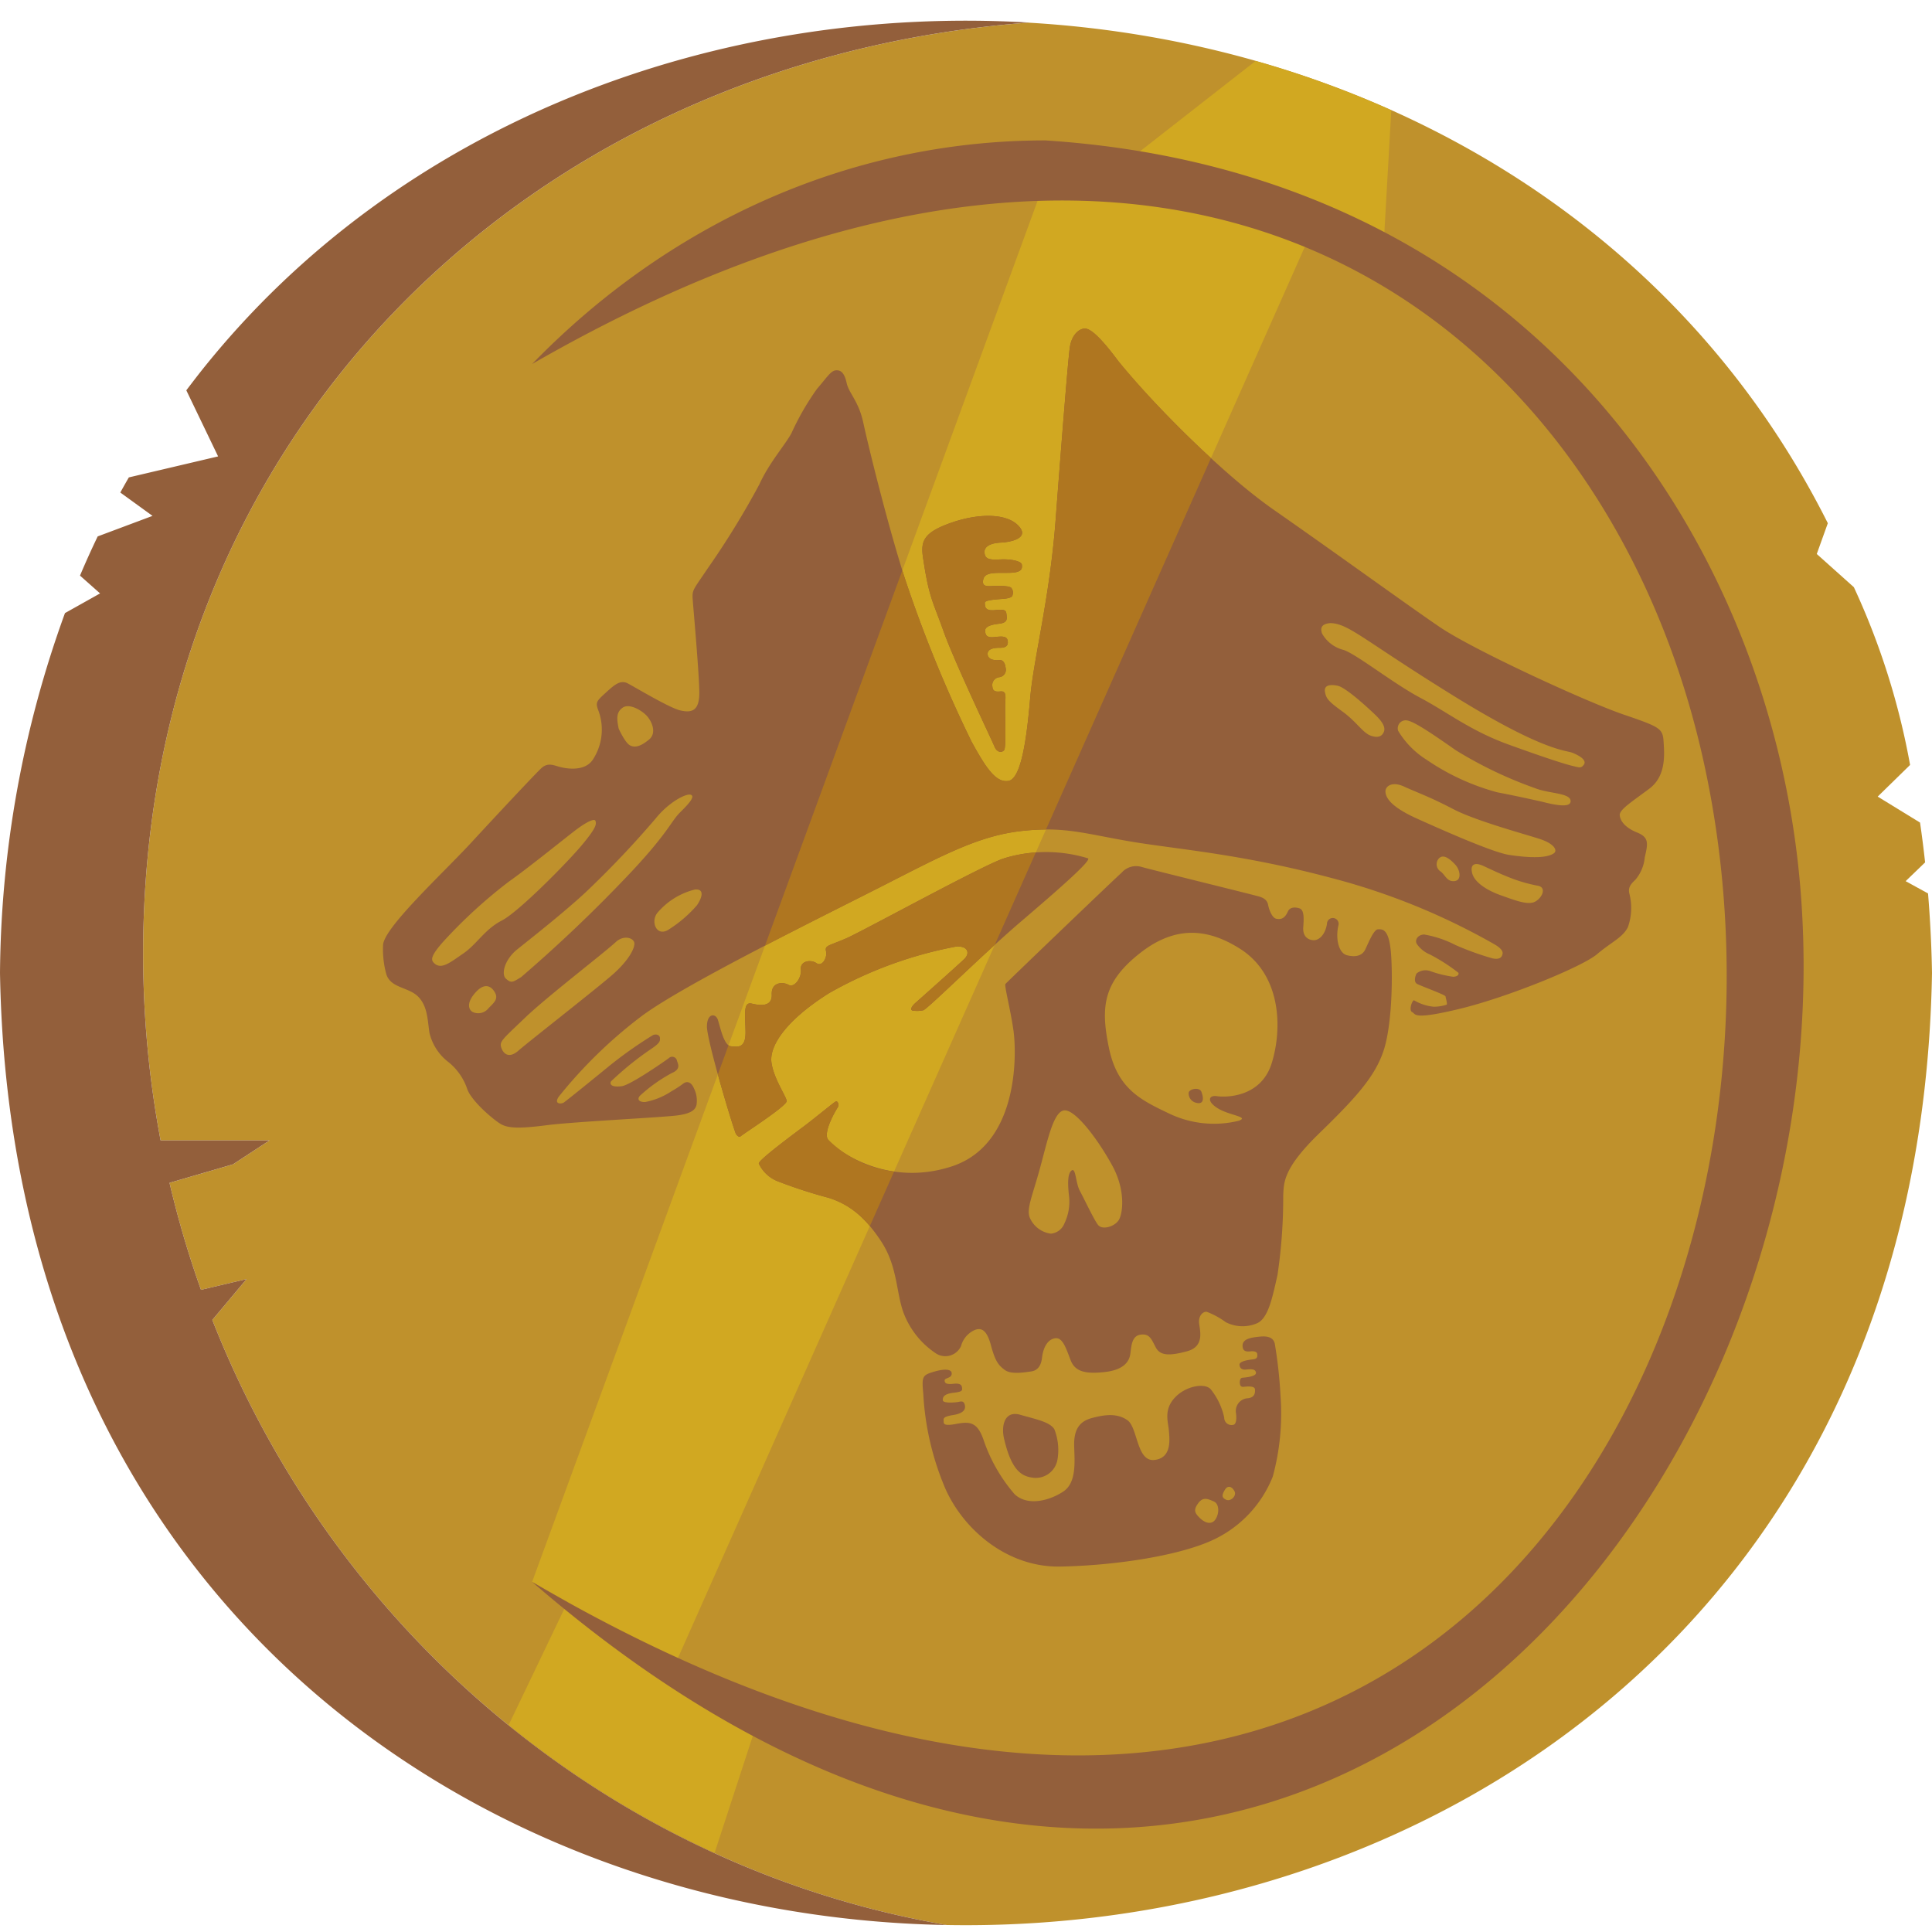 <svg xmlns="http://www.w3.org/2000/svg" viewBox="0 0 200 200"><defs><style>.a{fill:#bf912c;}.b{fill:#d1a821;}.c{fill:#935f3b;}.d{fill:#af7620;}</style></defs><path class="a" d="M199.59,92.489l-2.318-1.272,2.014-1.943q-.227-2.086-.524-4.121l-4.383-2.69,3.352-3.276a75.519,75.519,0,0,0-5.819-18.401l-3.841-3.437,1.145-3.187c-16.351-32.603-49.077-49.867-82.781-51.818C54.724,6.262,14.817,44.986,14.817,98.73a104.429,104.429,0,0,0,1.809,19.326H27.902l-3.779,2.473-6.573,1.917a102.657,102.657,0,0,0,3.258,11.078l4.715-1.111-3.542,4.228C34.728,169.077,63.322,193.291,98.011,199.278,148.104,200.171,198.863,167.323,200,100.719,199.953,97.915,199.81,95.174,199.59,92.489Z"/><path class="b" d="M143.311,24.037l.715-12.628a103.587,103.587,0,0,0-14.044-5.099l-11.963,9.349L107.408,20.8,55.086,163.757l3.669,2.087-6.106,12.742a99.577,99.577,0,0,0,21.319,13.243l4.582-14.023-8.364-6.178,64.883-146.068Z"/><path class="c" d="M186.288,90.969C192.433,156.537,130.338,228.886,55.086,163.757c92.503,54.122,135.145-25.647,121.007-86.086-10.422-44.552-53.481-78.851-121.007-39.989,13.925-14.352,32.598-23.147,53.138-23.147C158.091,17.777,182.966,55.522,186.288,90.969ZM21.98,136.641l3.542-4.228-4.715,1.111a102.657,102.657,0,0,1-3.258-11.078l6.573-1.917,3.779-2.473H16.625a104.429,104.429,0,0,1-1.809-19.326c0-53.781,39.961-92.523,91.724-96.396C74.388.445,41.334,12.508,20.739,38.52c-.491.62-1.452,1.885-1.452,1.885l3.291,6.842-9.241,2.174q-.448.776-.883,1.565L15.79,53.404l-5.677,2.125Q9.155,57.519,8.282,59.586l2.078,1.844L6.726,63.467A111.234,111.234,0,0,0,0,100.715c1.098,64.839,49.239,97.694,98.011,98.563C63.322,193.291,34.728,169.077,21.98,136.641Zm73.562-78.986c-.246-1.677.123-2.572,2.978-3.558s5.687-.958,6.904.323-.757,1.699-1.829,1.749-1.75.41-1.678,1.067.523.734,1.624.677,2.201.171,2.242.546.058.816-1.3.838-2.479-.109-2.682.641.304.758.808.734,1.827-.073,2.076.184a.763.763,0,0,1,.141.712c-.014.16-.119.361-1.029.429s-1.882.142-1.852.424-.064.861,1.061.738,1.146.065,1.194.502.088.813-.803.91-1.47.319-1.417.787.233.671.983.589,1.223-.102,1.329.298.026.82-.765.811-1.343.178-1.284.71.733.616,1.202.565.621.47.658.814a.768.768,0,0,1-.655.957.821.821,0,0,0-.717.964c.038.344.127.587.815.512s.534.543.508,1.463.121,4.289-.099,4.598-.751.272-.996-.334S98.778,68.461,97.679,65.354,96.168,61.928,95.542,57.655Zm-18.825,59.939c.291-.26,4.774-3.125,4.72-3.622s-1.35-2.319-1.577-3.984,1.402-4.31,5.975-7.184a42.434,42.434,0,0,1,13.131-4.815c1.269-.093,1.448.71.87,1.275s-4.616,4.158-5.033,4.524-.608.706-.368.817a2.893,2.893,0,0,0,1.134-.021c.369-.04,6.202-5.838,10.126-9.19s7.329-6.335,6.934-6.54a14.827,14.827,0,0,0-8.765.025c-2.22.74-14.451,7.46-16.244,8.25s-2.259.717-2.11,1.343-.382,1.649-.99,1.233-1.711-.215-1.616.659-.674,1.922-1.273,1.586-1.799-.286-1.74.994-1.158,1.171-2.066.949-.681,1.119-.649,2.883-.788,1.613-1.52,1.532-1.108-2.049-1.345-2.746-1.119-.681-1.13.686,2.408,9.541,2.979,11.085C76.161,117.333,76.426,117.855,76.717,117.594Zm65.937-21.393c-.419.008-.932,1.246-1.302,2.049s-1.189.817-1.901.639c-.887-.222-1.209-1.732-.903-3.075a.604.604,0,1,0-1.181-.18c-.153,1.047-.796,1.784-1.494,1.689-.642-.087-1.026-.542-.959-1.374.062-.772.099-1.668-.312-1.882-.168-.087-1.007-.323-1.278.286-.325.728-.708.859-1.213.752-.415-.087-.737-.914-.828-1.4s-.378-.719-.899-.885-11.132-2.769-12.191-3.071a1.997,1.997,0,0,0-2.1.61c-.522.437-11.876,11.332-12.01,11.499s.509,2.567.83,4.813.642,11.79-6.406,14.08-12.348-2.034-12.814-2.82.815-2.978,1.012-3.265.031-.764-.22-.622-2.098,1.674-3.222,2.519-4.868,3.616-4.706,3.897a3.628,3.628,0,0,0,1.885,1.798,50.206,50.206,0,0,0,5.3,1.729c1.979.608,3.693,1.806,5.473,4.514s1.525,5.505,2.419,7.65a8.752,8.752,0,0,0,3.269,3.963,1.784,1.784,0,0,0,2.586-.777,2.527,2.527,0,0,1,1.466-1.677c.605-.198,1.18-.063,1.626,1.603s.789,2.09,1.469,2.577,2.197.189,2.621.142,1.061-.248,1.197-1.417.644-1.95,1.394-2.032,1.106,1.066,1.567,2.269,1.543,1.447,3.531,1.23,2.518-1.099,2.639-1.805.087-1.922,1.061-2.062,1.143.502,1.598,1.342,1.414.868,3.239.372,1.314-2.155,1.233-2.905.393-1.23.795-1.175a8.19,8.19,0,0,1,1.964,1.072,3.805,3.805,0,0,0,3.149.151c1.206-.429,1.654-2.545,2.21-5.051a54.195,54.195,0,0,0,.59-8.186c.065-1.404-.004-2.838,3.746-6.479s5.777-5.871,6.659-8.587.94-7.787.746-10.107C143.774,96.08,143.073,96.194,142.654,96.202Zm-26.873,30.149c-.451.645-1.678,1.002-2.11.454s-1.423-2.674-1.88-3.518-.41-2.44-.858-2.117-.393,1.509-.272,2.612a5.17,5.17,0,0,1-.48,2.882,1.661,1.661,0,0,1-1.389,1.045,2.761,2.761,0,0,1-2.205-1.695c-.325-.932.282-2.19,1.08-5.107s1.422-6.067,2.625-5.96,3.475,3.181,4.873,5.76S116.232,125.706,115.782,126.351Zm15.864-16.284c-1.116,3.584-4.807,3.541-5.659,3.41s-1.117.513.081,1.257,3.335.883,2.152,1.291a10.731,10.731,0,0,1-7.174-.743c-2.887-1.379-5.358-2.523-6.244-6.783s-.602-6.803,3.15-9.782,7.101-2.584,10.386-.52C132.655,100.909,132.762,106.482,131.645,110.067Zm-7.27,2.972c.355.975.028,1.281-.548,1.121a.99.99,0,0,1-.777-.976C123.002,112.742,124.167,112.466,124.375,113.039Zm47.838-36.277c.088,1.348.272,3.571-1.474,4.883s-3.127,2.172-3.064,2.755.535,1.276,1.817,1.79,1.075,1.232.772,2.573a4.151,4.151,0,0,1-.974,2.314c-.445.417-.773.779-.622,1.417a5.937,5.937,0,0,1-.145,3.477c-.556,1.107-1.709,1.54-3.201,2.811s-9.118,4.411-14.153,5.638-4.588.532-4.976.359-.006-1.24.186-1.229a4.932,4.932,0,0,0,2.048.668,4.453,4.453,0,0,0,1.307-.205c.145-.016-.077-.705-.095-.868s-2.551-1.075-2.94-1.289-.183-.84-.062-1.073a1.44,1.44,0,0,1,1.398-.263,11.82,11.82,0,0,0,2.407.597c.454-.031.581-.21.541-.407a18.503,18.503,0,0,0-2.971-1.907,3.041,3.041,0,0,1-1.302-1.029c-.319-.404.034-1.028.729-1.031a11.138,11.138,0,0,1,3.209,1.076,29.674,29.674,0,0,0,3.848,1.391c.843.182.982-.217,1.035-.406s.087-.54-.926-1.106a69.113,69.113,0,0,0-16.701-6.79c-9.536-2.551-16.321-3.009-21.023-3.821s-6.727-1.545-11.083-1.069-8.015,2.413-14.091,5.516-20.872,10.339-25.331,13.689a48.249,48.249,0,0,0-8.53,8.301c-.549.802.262.775.51.615s3.096-2.463,4.619-3.714a43.18,43.18,0,0,1,4.623-3.272c.382-.152.71.011.719.298s.074.479-.916,1.14a32.178,32.178,0,0,0-4.15,3.353c-.2.398.222.618,1.117.498s4.413-2.563,4.863-2.9a.502.502,0,0,1,.848.262c.075.28.47.856-.525,1.275a15.978,15.978,0,0,0-3.307,2.354c-.336.369-.081.673.536.65a7.444,7.444,0,0,0,2.734-1.118,11.439,11.439,0,0,0,1.26-.824c.268-.184.727-.234,1.051.505a2.836,2.836,0,0,1,.276,1.719c-.091.386-.325.877-1.939,1.097s-10.699.648-13.6,1.024-3.989.296-4.714-.119-3.036-2.354-3.484-3.633a6.042,6.042,0,0,0-1.907-2.756,5.384,5.384,0,0,1-2.001-3.054c-.204-1.305-.178-2.759-1.183-3.761s-2.868-.86-3.297-2.357a9.764,9.764,0,0,1-.325-2.978c.103-1.828,6.24-7.465,9.161-10.632s6.598-7.087,7.206-7.656,1.136-.385,1.764-.193,2.677.621,3.567-.683a5.659,5.659,0,0,0,.597-5.095c-.338-.873-.185-.994.749-1.85s1.529-1.366,2.292-.97,4.32,2.543,5.444,2.797,1.963.094,1.959-1.824-.615-8.681-.686-9.682.066-.977,1.502-3.122a86.671,86.671,0,0,0,5.403-8.781c1.026-2.259,2.692-4.111,3.319-5.293a27.279,27.279,0,0,1,2.641-4.583c1.024-1.185,1.426-1.866,1.937-1.921s.899.22,1.137,1.307,1.236,1.853,1.721,4.106,2.43,10.232,4.248,15.958A135.988,135.988,0,0,0,100.571,76.765c1.44,2.626,2.498,4.3,3.825,4.075s1.898-4.462,2.246-8.556,2.018-10.281,2.636-18.46,1.288-16.603,1.469-17.855.903-1.928,1.536-1.957,1.744,1.042,3.421,3.285,9.716,10.989,16.233,15.531,13.571,9.674,17.079,12.065,15.253,7.779,19.054,9.075S172.124,75.414,172.213,76.762Zm-108.165-1.33s.652,1.46,1.174,1.731,1.105.098,1.959-.597.28-1.945-.275-2.513-1.778-1.255-2.439-.8S63.821,74.363,64.048,75.432ZM47.962,98.703c1.397-.955,2.219-2.502,3.98-3.406s6.832-6.052,8.331-7.856,1.463-2.129,1.374-2.447-.919.1-1.881.807-4.829,3.864-7.113,5.481a51.429,51.429,0,0,0-6.762,6.193c-1.217,1.375-1.304,1.833-1.023,2.151C45.616,100.473,46.566,99.658,47.962,98.703Zm3.281,4.054c-.364-.671-1.132-1.189-2.234.244-.633.824-.549,1.482-.081,1.759a1.356,1.356,0,0,0,1.652-.399C51.122,103.81,51.608,103.428,51.243,102.757Zm14.428-5.071c.001-.586-1.073-.944-1.906-.182-1.424,1.302-7.122,5.656-9.419,7.859s-2.661,2.437-2.462,3.066.783,1.215,1.792.325,8.381-6.64,9.862-7.972S65.67,98.272,65.671,97.687Zm6.282-5.606a7.421,7.421,0,0,0-3.841,2.348c-.837.9-.162,2.685,1.168,1.759a13.077,13.077,0,0,0,2.854-2.458C72.585,93.094,73.051,92.002,71.954,92.08ZM71.511,82.275c-.468-.168-2.26.739-3.656,2.478a99.933,99.933,0,0,1-7.111,7.504c-2.232,2.103-5.96,5.027-7.217,6.038s-1.692,2.538-1.146,3.025.696.362,1.567-.171A150.392,150.392,0,0,0,65.389,90.218c3.82-4.082,4.081-5.204,5.019-6.127S71.979,82.442,71.511,82.275Zm71.756-6.541c.168-.453-.148-1.018-.933-1.769-.957-.915-3.047-2.8-3.849-2.973s-1.442-.06-1.324.623.323.966,1.788,2.024,2.112,2.206,2.928,2.508S143.099,76.187,143.267,75.733Zm7.379,13.771c-.544-.579-1.164-1.091-1.642-.691a.891.891,0,0,0,.155,1.419c.477.383.638,1.062,1.412.977S151.154,90.046,150.645,89.504Zm8.594,2.194A15.737,15.737,0,0,1,156.819,91.049c-1.45-.522-2.908-1.26-3.379-1.458-.821-.345-1.289-.077-1.026.852s1.553,1.745,2.965,2.243,2.777,1.046,3.519.66S160.123,91.897,159.24,91.698Zm.257-4.815c-1.356-.461-6.689-1.88-9.089-3.141s-3.853-1.758-5.065-2.32-1.938-.048-1.92.516.427,1.52,3.219,2.781,7.913,3.53,9.594,3.782,3.744.418,4.596-.154C161.3,88.034,160.853,87.345,159.497,86.884Zm3.084-4.035c-.128-.769-2.296-.706-3.661-1.254a42.815,42.815,0,0,1-8.218-3.932c-2.686-1.882-4.422-3.041-5.125-3.095a.824.824,0,0,0-.838,1.092,9.03,9.03,0,0,0,2.937,2.986,23.957,23.957,0,0,0,7.331,3.376c2.044.386,4.632.973,4.632.973C161.295,83.424,162.708,83.618,162.581,82.848Zm.189-4.922c-.746-.293-2.973-.118-12.351-5.931s-10.78-7.43-12.692-7.493c-1.08.084-1.017.655-.868,1.081a3.54,3.54,0,0,0,2.227,1.696c1.377.462,5.069,3.425,7.959,4.964s5.168,3.4,9.136,4.837,5.905,2.043,6.603,2.205.881.278,1.177-.129C164.29,78.702,163.516,78.219,162.77,77.926ZM107.005,152.982a2.283,2.283,0,0,0,2.476-1.956,5.89,5.89,0,0,0-.336-3.075c-.472-.759-1.894-1.025-3.534-1.494s-1.974,1.161-1.677,2.452C104.736,152.387,105.856,152.848,107.005,152.982ZM131.971,139.127c-.16-.766-.877-.834-1.651-.75s-1.666.207-1.689.894.488.657.826.62.664.025.69.267.055.508-.452.563-1.422.204-1.382.567.254.535.714.485.946-.079.991.332-1.194.498-1.412.521-.285.3-.254.591.163.374.429.345,1.088-.119,1.128.244.001.906-.827.947a1.319,1.319,0,0,0-1.126,1.567c.077.701-.021,1.153-.311,1.184a.759.759,0,0,1-.915-.757,7.039,7.039,0,0,0-1.397-2.932c-.614-.692-2.608-.351-3.745.899s-.658,2.495-.587,3.369.336,2.852-1.502,3.052-1.711-3.338-2.774-4.103-2.366-.598-3.721-.23-1.859,1.305-1.806,2.939.235,3.744-1.11,4.65-3.668,1.6-5.06.284a16.853,16.853,0,0,1-3.244-5.716c-.628-1.718-1.351-1.835-2.813-1.553s-1.262-.126-1.286-.346-.021-.417.965-.573,1.339-.513,1.235-1.016-.41-.396-.674-.343-1.572.172-1.609-.167.146-.677,1.114-.783.901-.266.872-.534-.198-.47-.875-.396-.915-.02-.925-.337.794-.194.729-.782c-.041-.374-.683-.475-1.849-.125s-1.264.472-1.093,2.237a28.964,28.964,0,0,0,2.309,9.912c1.942,4.313,6.471,8.111,11.859,8.017s11.936-1.038,15.599-2.654a12.183,12.183,0,0,0,6.418-6.669,24.929,24.929,0,0,0,.8-8.336A47.524,47.524,0,0,0,131.971,139.127Zm-6.108,18.098c-.404.683-1.122.442-1.658-.085s-.676-.831-.167-1.525.997-.453,1.63-.178C126.167,155.654,126.267,156.542,125.862,157.224Zm1.067-1.972c-.449-.217-.487-.445-.115-1.051.278-.452.707-.343.975.159S127.378,155.469,126.929,155.252Z"/><path class="d" d="M101.917,57.236c.072.656.523.734,1.624.677s2.201.171,2.242.546.058.816-1.3.838-2.479-.109-2.682.641.304.758.808.734,1.827-.073,2.076.184a.763.763,0,0,1,.141.712c-.014.16-.119.361-1.029.429s-1.882.142-1.852.424-.064.861,1.061.738,1.146.065,1.194.502.088.813-.803.91-1.47.319-1.417.787.233.671.983.589,1.223-.102,1.329.298.026.82-.765.811-1.343.178-1.284.71.733.616,1.202.565.621.47.658.814a.768.768,0,0,1-.655.957.821.821,0,0,0-.717.964c.038.344.127.587.815.512s.534.543.508,1.463.121,4.289-.099,4.598-.751.272-.996-.334-4.182-8.843-5.281-11.95-1.511-3.427-2.137-7.699c-.246-1.677.123-2.572,2.978-3.558s5.687-.958,6.904.323-.757,1.699-1.829,1.749S101.845,56.58,101.917,57.236ZM91.708,91.535c6.076-3.103,9.735-5.04,14.091-5.516a23.727,23.727,0,0,1,2.48-.148l17.08-38.451a99.664,99.664,0,0,1-9.655-10.124c-1.676-2.242-2.788-3.314-3.421-3.285s-1.354.705-1.536,1.957-.852,9.676-1.469,17.855-2.288,14.366-2.636,18.46-.919,8.331-2.246,8.556S102.011,79.391,100.571,76.765a135.987,135.987,0,0,1-6.953-17.054c-.069-.217-.138-.443-.208-.666l-14.219,38.85C83.97,95.415,88.823,93.008,91.708,91.535ZM103.866,88.879c-2.22.74-14.451,7.461-16.244,8.25s-2.259.717-2.11,1.343-.382,1.649-.99,1.233-1.711-.215-1.616.659-.674,1.922-1.273,1.586-1.799-.286-1.74.994-1.158,1.171-2.066.949-.681,1.119-.649,2.883-.788,1.613-1.52,1.532a.506.506,0,0,1-.239-.104l-1.104,3.016c.708,2.564,1.542,5.287,1.847,6.113,0,0,.264.521.556.261s4.774-3.125,4.72-3.622-1.35-2.319-1.577-3.984,1.402-4.31,5.975-7.184a42.434,42.434,0,0,1,13.131-4.815c1.269-.093,1.448.71.87,1.275s-4.616,4.158-5.033,4.524-.608.706-.368.817a2.892,2.892,0,0,0,1.134-.021c.289-.032,3.946-3.61,7.404-6.77l4.248-9.564A13.736,13.736,0,0,0,103.866,88.879ZM85.692,117.932c-.466-.785.815-2.978,1.012-3.265s.031-.764-.22-.622-2.098,1.674-3.222,2.519-4.868,3.616-4.706,3.897a3.628,3.628,0,0,0,1.885,1.798,50.195,50.195,0,0,0,5.3,1.729,8.821,8.821,0,0,1,4.301,2.943l2.512-5.654A11.653,11.653,0,0,1,85.692,117.932Z"/></svg>
